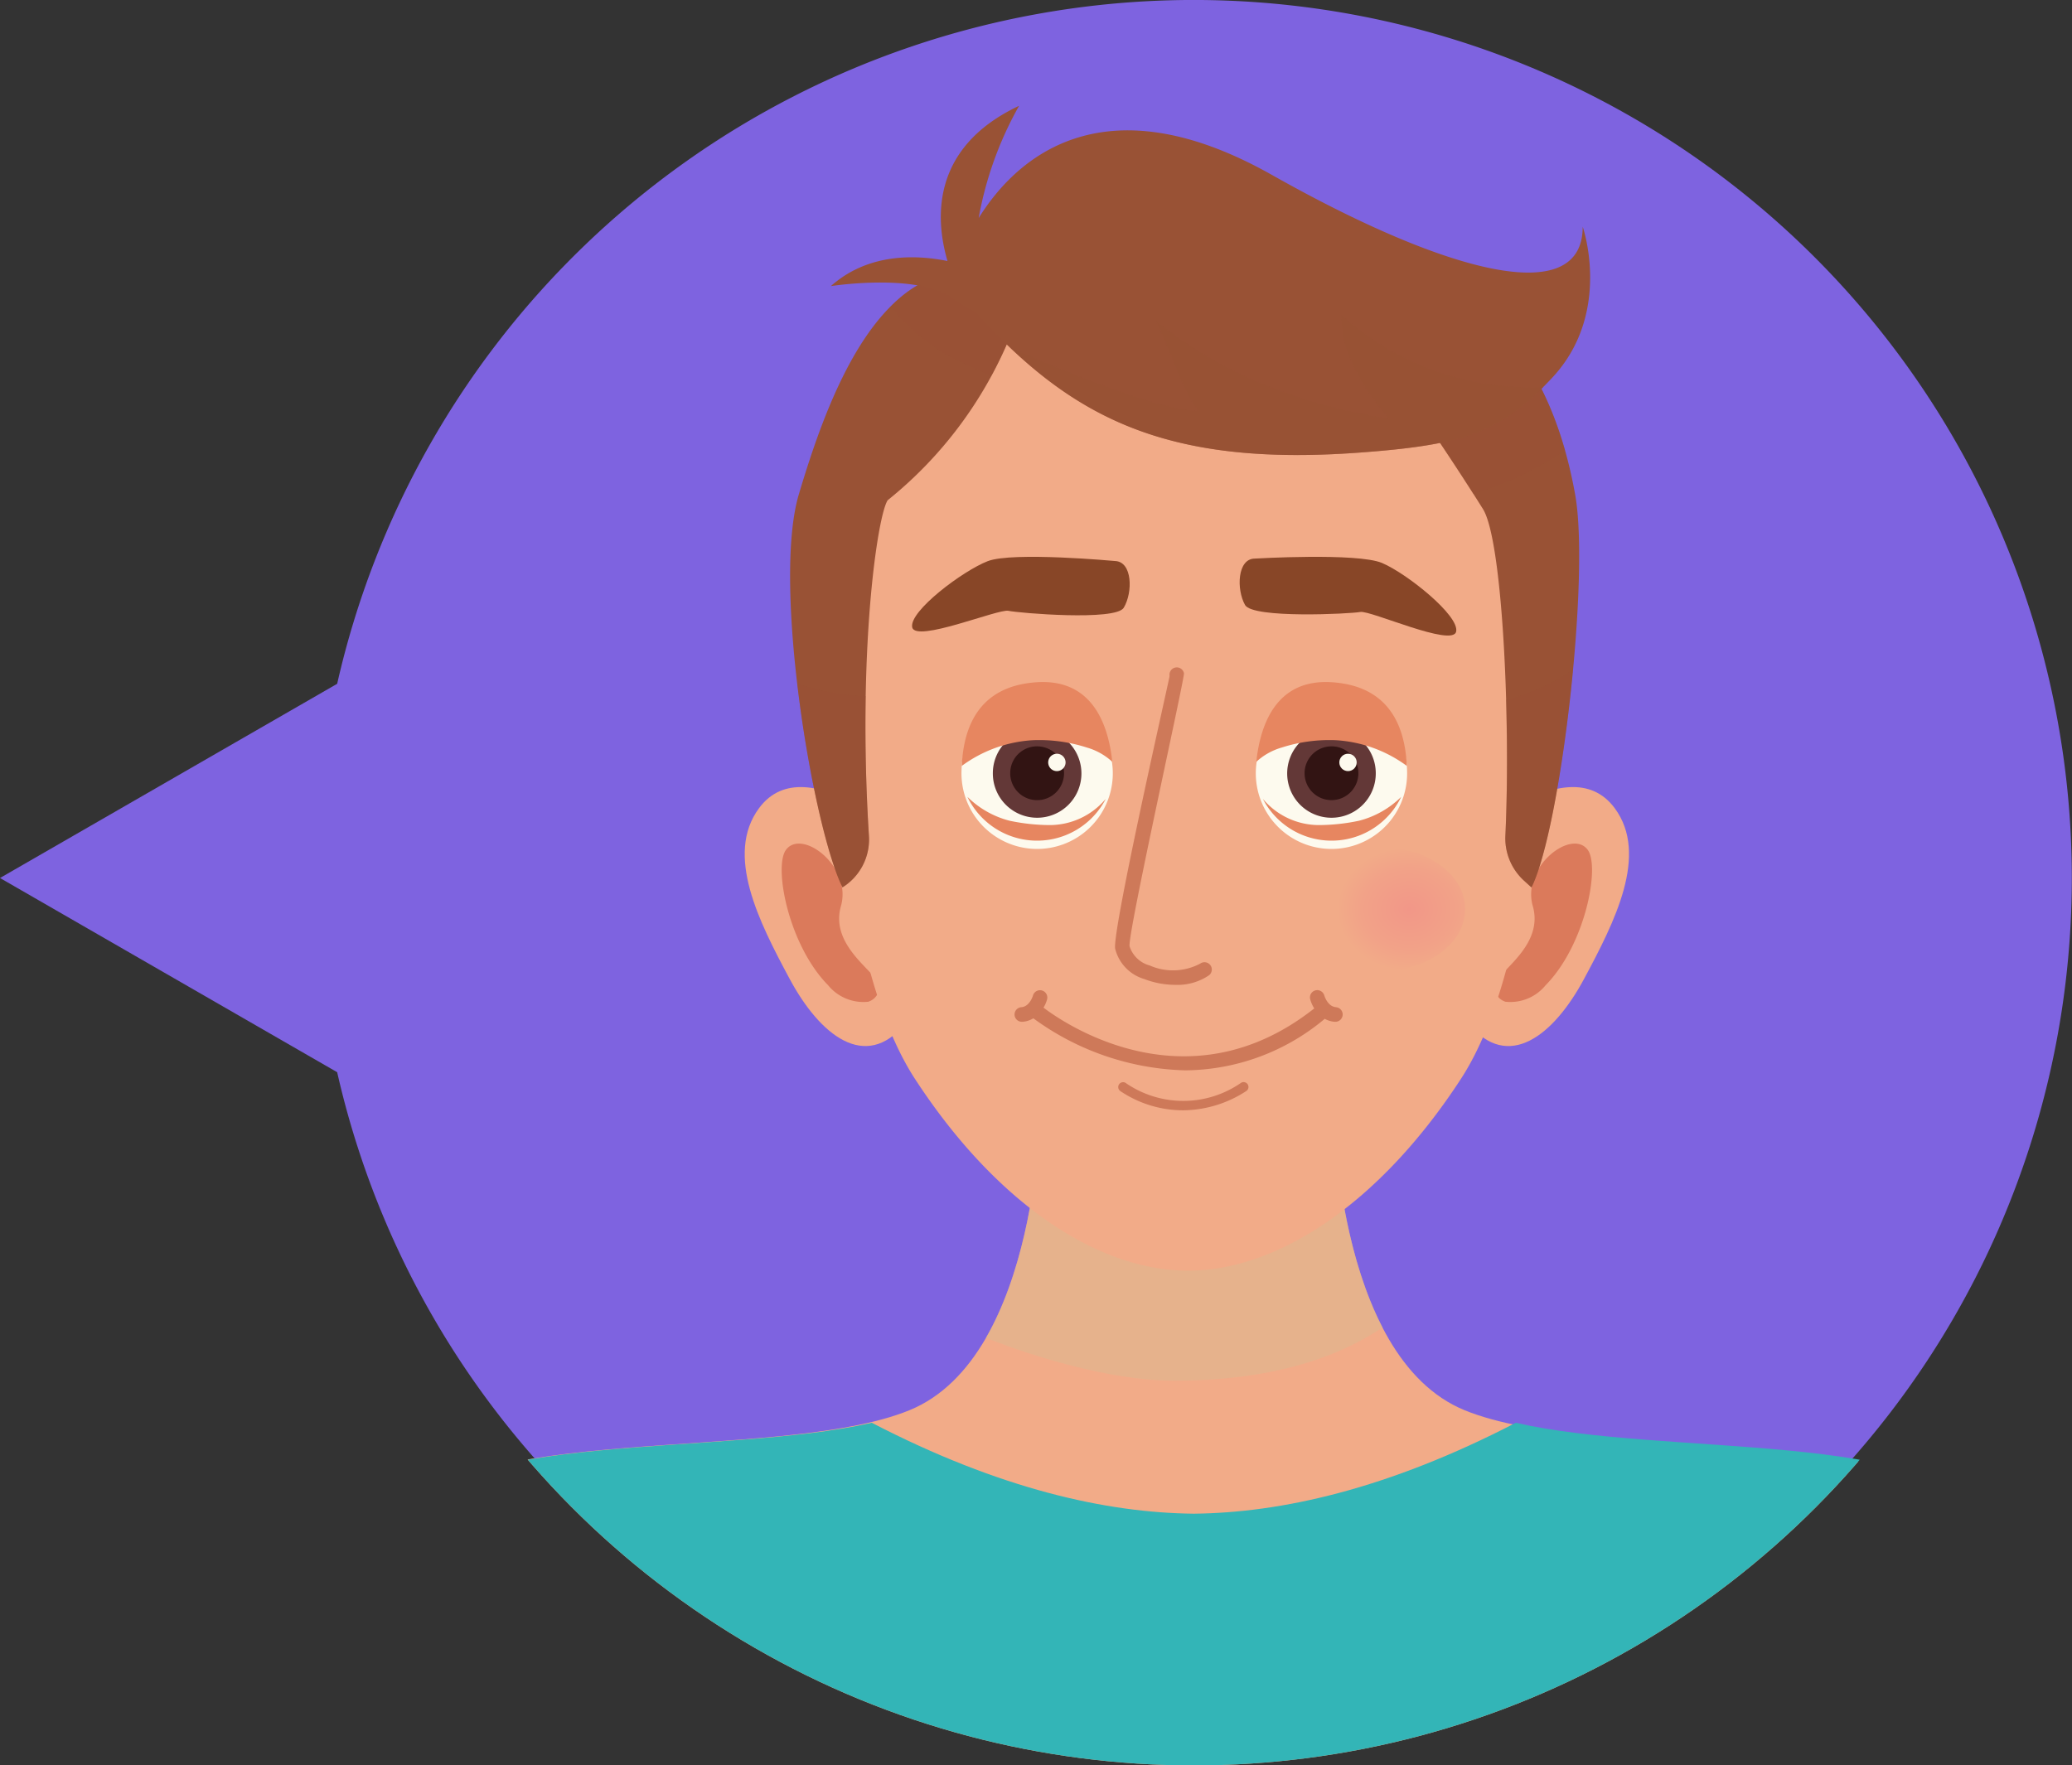 <svg xmlns="http://www.w3.org/2000/svg" xmlns:xlink="http://www.w3.org/1999/xlink" width="151" height="128.682" viewBox="0 0 151 128.682">
  <rect x="0" y="0" width="151" height="128.682" fill="#333333" stroke="none"/>
  <defs>
    <clipPath id="clip-path">
      <circle id="Elipse_4481" data-name="Elipse 4481" cx="64" cy="64" r="64" transform="translate(0 -0.001)" fill="none"/>
    </clipPath>
    <radialGradient id="radial-gradient" cx="0.5" cy="0.5" r="0.633" gradientTransform="translate(0.299 0.072) scale(0.737 0.855)" gradientUnits="objectBoundingBox">
      <stop offset="0" stop-color="#f29788"/>
      <stop offset="0.612" stop-color="#f2a288"/>
      <stop offset="0.92" stop-color="#f2ab88"/>
    </radialGradient>
    <radialGradient id="radial-gradient-2" cx="0.5" cy="0.5" r="0.633" gradientTransform="matrix(-0.737, 0, 0, 0.855, 6.109, 0.072)" xlink:href="#radial-gradient"/>
  </defs>
  <g id="Grupo_76103" data-name="Grupo 76103" transform="translate(-11057.406 6845.479)">
    <g id="Grupo_73315" data-name="Grupo 73315" transform="translate(10202.406 -17229.887)">
      <path id="Unión_1" data-name="Unión 1" d="M10808.572,11800.567l-24.572-14.156,24.572-14.156a64,64,0,1,1,0,28.313Z" transform="translate(-9929 -1338.005)" fill="#7e63e0"/>
      <g id="Grupo_72870" data-name="Grupo 72870" transform="translate(861.905 10375.131)">
        <g id="Grupo_72869" data-name="Grupo 72869" transform="translate(16.095 9.961)" clip-path="url(#clip-path)">
          <g id="Grupo_72868" data-name="Grupo 72868" transform="translate(-1.125 7.029)">
            <path id="Trazado_144166" data-name="Trazado 144166" d="M136.87,114c-3.552-7.459-27.346-4.262-36.935-8.168S90.347,83.1,90.347,83.1H69.039s0,18.822-9.589,22.729-33.383.71-36.934,8.168-6.037,18.112-7.458,25.214h129.27C142.907,132.114,140.421,121.46,136.87,114Z" transform="translate(-15.058 -10.746)" fill="#f2ab88"/>
            <path id="Trazado_144167" data-name="Trazado 144167" d="M137.809,112.143c-3.245-6.777-23.292-4.757-34.161-7.262-9.352,4.851-17.136,6.562-23.466,6.627-6.329-.065-14.113-1.777-23.465-6.627-10.869,2.505-30.917.485-34.161,7.262-3.571,7.458-6.07,18.112-7.5,25.214h130.25C143.879,130.255,141.38,119.6,137.809,112.143Z" transform="translate(-15.058 -8.887)" fill="#33b5b7"/>
            <path id="Trazado_144168" data-name="Trazado 144168" d="M74.823,103.672c9.6,0,13.939-3.125,15.188-3.868-3.591-6.924-3.595-16.7-3.595-16.7H65.107s0,10.5-4,17.442C61.761,100.819,68.912,103.672,74.823,103.672Z" transform="translate(-11.127 -10.746)" fill="#dcb890" opacity="0.55" style="mix-blend-mode: multiply;isolation: isolate"/>
            <g id="Grupo_72860" data-name="Grupo 72860" transform="translate(32.397 49.658)">
              <path id="Trazado_144169" data-name="Trazado 144169" d="M45.947,63.731c3.5-4.75,11.451,2.986,11.451,2.986s4.933,5.763-.812,12.732c-2.873,3.484-6.191.85-8.411-3.292S43.448,67.118,45.947,63.731Z" transform="translate(-44.907 -62.189)" fill="#f2ab88"/>
              <path id="Trazado_144170" data-name="Trazado 144170" d="M50.776,76.312a3.314,3.314,0,0,0,2.92,1.2,1.163,1.163,0,0,0,.811-1.23c-.332-1.031-3.618-2.865-2.8-5.742.826-2.9-2.862-5.686-4.012-4.089C46.8,67.7,47.884,73.379,50.776,76.312Z" transform="translate(-44.695 -61.865)" fill="#db7a5b"/>
            </g>
            <g id="Grupo_72861" data-name="Grupo 72861" transform="translate(82.381 49.658)">
              <path id="Trazado_144171" data-name="Trazado 144171" d="M104.381,63.731c-3.506-4.75-11.451,2.986-11.451,2.986S88,72.48,93.742,79.45c2.872,3.484,6.19.85,8.409-3.292S106.879,67.118,104.381,63.731Z" transform="translate(-90.959 -62.189)" fill="#f2ab88"/>
              <path id="Trazado_144172" data-name="Trazado 144172" d="M98.975,76.312a3.316,3.316,0,0,1-2.921,1.2,1.163,1.163,0,0,1-.81-1.23c.332-1.031,3.618-2.865,2.8-5.742-.827-2.9,2.861-5.686,4.01-4.089C102.951,67.7,101.867,73.379,98.975,76.312Z" transform="translate(-90.595 -61.865)" fill="#db7a5b"/>
            </g>
            <path id="Trazado_144173" data-name="Trazado 144173" d="M102.578,44.164c-.694-3.886-3.351-7.167-6.713-9.854a30.574,30.574,0,0,0-38.306,0C54.2,37,51.539,40.279,50.846,44.164c0,0-1.648,30.534,5.968,42.241,5.9,9.068,13.328,13.988,19.9,13.988s14-4.92,19.9-13.988C104.225,74.7,102.578,44.164,102.578,44.164Z" transform="translate(-12.016 -15.487)" fill="#f2ab88"/>
            <path id="Trazado_144174" data-name="Trazado 144174" d="M53.7,68.9c-.839-13.354.6-23.279,1.365-24.46a29.851,29.851,0,0,0,8.865-11.79s10.984,5.327,28.364,3.2c0,0,3.23,4.551,6.155,9.233,1.416,2.266,2.029,15.316,1.635,23.783a4.171,4.171,0,0,0,1.331,3.281l.57.519c2.144-4.337,4.266-22.608,3.181-28.647C102.1,26.99,89.794,25.19,77.542,25.19a34.835,34.835,0,0,0-14.76,3.378c-.942-.278-2.373-.61-2.349-.8-6.553.437-9.907,9.752-11.842,16.241-1.959,6.57,1.037,24.31,3.18,28.647l.022-.013A4.107,4.107,0,0,0,53.7,68.9Z" transform="translate(-12.25 -15.69)" fill="#995235"/>
            <path id="Trazado_144175" data-name="Trazado 144175" d="M60.2,34.551q.928.4,1.825.843a27.543,27.543,0,0,0,1.322-2.747s10.984,5.327,28.364,3.2c0,0,2.741,3.864,5.46,8.134a24.582,24.582,0,0,0,6.682-3.146C99.894,26.764,88.406,25.19,76.965,25.19a34.835,34.835,0,0,0-14.76,3.378c-.942-.278-2.373-.61-2.349-.8a8,8,0,0,0-5.14,2.552l.061.078A14.107,14.107,0,0,0,60.2,34.551Z" transform="translate(-11.672 -15.69)" fill="#995235" opacity="0.35" style="mix-blend-mode: multiply;isolation: isolate"/>
            <path id="Trazado_144176" data-name="Trazado 144176" d="M105.483,25.25c0,5.979-9.816,3.462-22.652-3.777-12.581-7.1-18.829-.937-21.368,3.144a25.929,25.929,0,0,1,2.945-8.18c-6.519,3.068-6.082,8.373-5.216,11.313-2.324-.47-5.79-.585-8.5,1.828,0,0,6.645-1.044,9.094,1.057.317.271,1.345.751,1.463.861,6.88,7.572,13.679,11.252,27.848,10.226,7.829-.568,10.436-1.477,14.155-5.456C107.67,31.544,105.483,25.25,105.483,25.25Z" transform="translate(-12.016 -16.437)" fill="#995235"/>
            <path id="Trazado_144177" data-name="Trazado 144177" d="M88.076,40.522c7.375-.534,10.117-1.375,13.519-4.8a20.538,20.538,0,0,1-14.7-5.231c-.13,1.954.847,4.559,3.451,7.554-6.252-1.042-11.807-3-17.016-7.163,1.042,2.084,2.1,5.535,3.146,6.577-3.232,0-11.837-3.767-13.773-4.633C68.84,38.667,75.6,41.425,88.076,40.522Z" transform="translate(-10.99 -15.237)" fill="#995235" opacity="0.5" style="mix-blend-mode: multiply;isolation: isolate"/>
            <g id="Grupo_72863" data-name="Grupo 72863" transform="translate(69.652 42.004)">
              <path id="Trazado_144178" data-name="Trazado 144178" d="M90.243,61.395a5.514,5.514,0,1,1-5.5-5.212A5.365,5.365,0,0,1,90.243,61.395Z" transform="translate(-79.232 -55.048)" fill="#fdfaee"/>
              <path id="Trazado_144179" data-name="Trazado 144179" d="M86.715,64.584a14.352,14.352,0,0,1-2.9.318A5.339,5.339,0,0,1,79.7,62.994a5.632,5.632,0,0,0,10.078-.147A6.782,6.782,0,0,1,86.715,64.584Z" transform="translate(-79.192 -54.479)" fill="#e78660"/>
              <g id="Grupo_72862" data-name="Grupo 72862" transform="translate(2.278 3.435)">
                <path id="Trazado_144180" data-name="Trazado 144180" d="M87.787,61.486A3.228,3.228,0,1,1,84.559,58.3,3.206,3.206,0,0,1,87.787,61.486Z" transform="translate(-81.331 -58.302)" fill="#633837"/>
                <path id="Trazado_144181" data-name="Trazado 144181" d="M86.419,61.388a1.96,1.96,0,1,1-1.96-1.934A1.948,1.948,0,0,1,86.419,61.388Z" transform="translate(-81.231 -58.204)" fill="#321413"/>
              </g>
              <path id="Trazado_144182" data-name="Trazado 144182" d="M81.117,59.907a11.348,11.348,0,0,1,3.925-.534,9.69,9.69,0,0,1,5.187,1.876c-.131-2.769-1.188-5.814-5.456-6.1-4.118-.272-5.234,3.173-5.515,5.8A4.62,4.62,0,0,1,81.117,59.907Z" transform="translate(-79.23 -55.137)" fill="#e78660"/>
            </g>
            <g id="Grupo_72865" data-name="Grupo 72865" transform="translate(48.202 42.004)">
              <path id="Trazado_144183" data-name="Trazado 144183" d="M59.469,61.395a5.514,5.514,0,1,0,5.506-5.212A5.365,5.365,0,0,0,59.469,61.395Z" transform="translate(-59.469 -55.048)" fill="#fdfaee"/>
              <path id="Trazado_144184" data-name="Trazado 144184" d="M62.925,64.584a14.343,14.343,0,0,0,2.9.318,5.339,5.339,0,0,0,4.115-1.908,5.633,5.633,0,0,1-10.079-.147A6.791,6.791,0,0,0,62.925,64.584Z" transform="translate(-59.435 -54.479)" fill="#e78660"/>
              <g id="Grupo_72864" data-name="Grupo 72864" transform="translate(2.278 3.435)">
                <path id="Trazado_144185" data-name="Trazado 144185" d="M61.568,61.486A3.228,3.228,0,1,0,64.8,58.3,3.206,3.206,0,0,0,61.568,61.486Z" transform="translate(-61.568 -58.302)" fill="#633837"/>
                <path id="Trazado_144186" data-name="Trazado 144186" d="M62.735,61.388A1.961,1.961,0,1,0,64.7,59.454,1.948,1.948,0,0,0,62.735,61.388Z" transform="translate(-61.468 -58.204)" fill="#321413"/>
              </g>
              <path id="Trazado_144187" data-name="Trazado 144187" d="M68.592,59.907a11.342,11.342,0,0,0-3.924-.534,9.69,9.69,0,0,0-5.187,1.876c.131-2.769,1.188-5.814,5.456-6.1,4.118-.272,5.234,3.173,5.514,5.8A4.606,4.606,0,0,0,68.592,59.907Z" transform="translate(-59.468 -55.137)" fill="#e78660"/>
            </g>
            <g id="Grupo_72866" data-name="Grupo 72866" transform="translate(59.385 40.93)">
              <path id="Trazado_144188" data-name="Trazado 144188" d="M74.173,77.29a6.314,6.314,0,0,1-2.265-.421,3.083,3.083,0,0,1-2.127-2.212c-.228-1.34,3.982-19.8,3.967-19.879a.533.533,0,0,1,1.047-.2c.064.34-4.115,19.009-3.964,19.9a2.114,2.114,0,0,0,1.468,1.4,4.226,4.226,0,0,0,3.682-.137.533.533,0,0,1,.644.849A4.071,4.071,0,0,1,74.173,77.29Z" transform="translate(-69.772 -54.147)" fill="#ce7959"/>
            </g>
            <path id="Trazado_144189" data-name="Trazado 144189" d="M79.235,46.854s7.48-.443,9.282.32,5.649,3.835,5.4,5-6.25-1.566-6.984-1.429-7.833.494-8.4-.507C77.887,49.081,77.979,46.863,79.235,46.854Z" transform="translate(-9.673 -13.851)" fill="#884627"/>
            <path id="Trazado_144190" data-name="Trazado 144190" d="M70.947,47.032s-7.469-.694-9.286.008-5.729,3.642-5.508,4.813,6.28-1.355,7.013-1.193,7.819.758,8.405-.224C72.247,49.3,72.2,47.084,70.947,47.032Z" transform="translate(-11.551 -13.851)" fill="#884627"/>
            <path id="Trazado_144191" data-name="Trazado 144191" d="M66.55,60.584a.633.633,0,1,1-.633-.634A.633.633,0,0,1,66.55,60.584Z" transform="translate(-10.77 -12.722)" fill="#fdfaee"/>
            <circle id="Elipse_4480" data-name="Elipse 4480" cx="0.633" cy="0.633" r="0.633" transform="translate(75.73 47.228)" fill="#fdfaee"/>
            <path id="Trazado_144192" data-name="Trazado 144192" d="M86.432,77.066c-.6-.056-.828-.828-.835-.848a.532.532,0,0,0-1.027.281,2.509,2.509,0,0,0,.294.659c-9.29,7.338-18.359.99-19.73-.056a2.49,2.49,0,0,0,.259-.6.533.533,0,0,0-1.028-.282c0,.009-.231.792-.834.849a.532.532,0,0,0,.049,1.063l.05,0a1.77,1.77,0,0,0,.762-.253,19.563,19.563,0,0,0,11.063,3.793,15.984,15.984,0,0,0,10.174-3.756,1.779,1.779,0,0,0,.7.216l.05,0a.532.532,0,0,0,.049-1.063Z" transform="translate(-10.961 -11.367)" fill="#ce7959"/>
            <g id="Grupo_72867" data-name="Grupo 72867" transform="translate(59.626 71.175)">
              <path id="Trazado_144193" data-name="Trazado 144193" d="M74.713,84.057a8.189,8.189,0,0,1-4.58-1.406.355.355,0,1,1,.432-.563,7.381,7.381,0,0,0,8.35-.02.355.355,0,1,1,.377.6A8.518,8.518,0,0,1,74.713,84.057Z" transform="translate(-69.994 -82.014)" fill="#ce7959"/>
            </g>
            <path id="Trazado_144194" data-name="Trazado 144194" d="M94.248,70.74c0,2.492-2.743,4.513-6.126,4.513S82,73.232,82,70.74s2.743-4.513,6.126-4.513S94.248,68.247,94.248,70.74Z" transform="translate(-9.344 -12.186)" fill="url(#radial-gradient)"/>
            <path id="Trazado_144195" data-name="Trazado 144195" d="M55.933,70.74c0,2.492,2.743,4.513,6.127,4.513s6.126-2.021,6.126-4.513-2.743-4.513-6.126-4.513S55.933,68.247,55.933,70.74Z" transform="translate(-11.569 -12.186)" fill="url(#radial-gradient-2)"/>
            <path id="Trazado_144196" data-name="Trazado 144196" d="M53.427,56.148a17.387,17.387,0,0,1-4.993-.928c.738,6.286,2.139,12.534,3.3,14.876l.022-.013a4.107,4.107,0,0,0,1.9-3.749C53.421,62.624,53.371,59.208,53.427,56.148Z" transform="translate(-12.209 -13.126)" fill="#995235" opacity="0.35" style="mix-blend-mode: multiply;isolation: isolate"/>
            <path id="Trazado_144197" data-name="Trazado 144197" d="M96.028,56.49c.1,3.417.09,6.926-.048,9.886a4.171,4.171,0,0,0,1.331,3.281l.57.519c1.207-2.441,2.4-9.286,3.025-15.885A15.079,15.079,0,0,1,96.028,56.49Z" transform="translate(-8.15 -13.206)" fill="#995235" opacity="0.35" style="mix-blend-mode: multiply;isolation: isolate"/>
          </g>
        </g>
      </g>
    </g>
  </g>
</svg>
